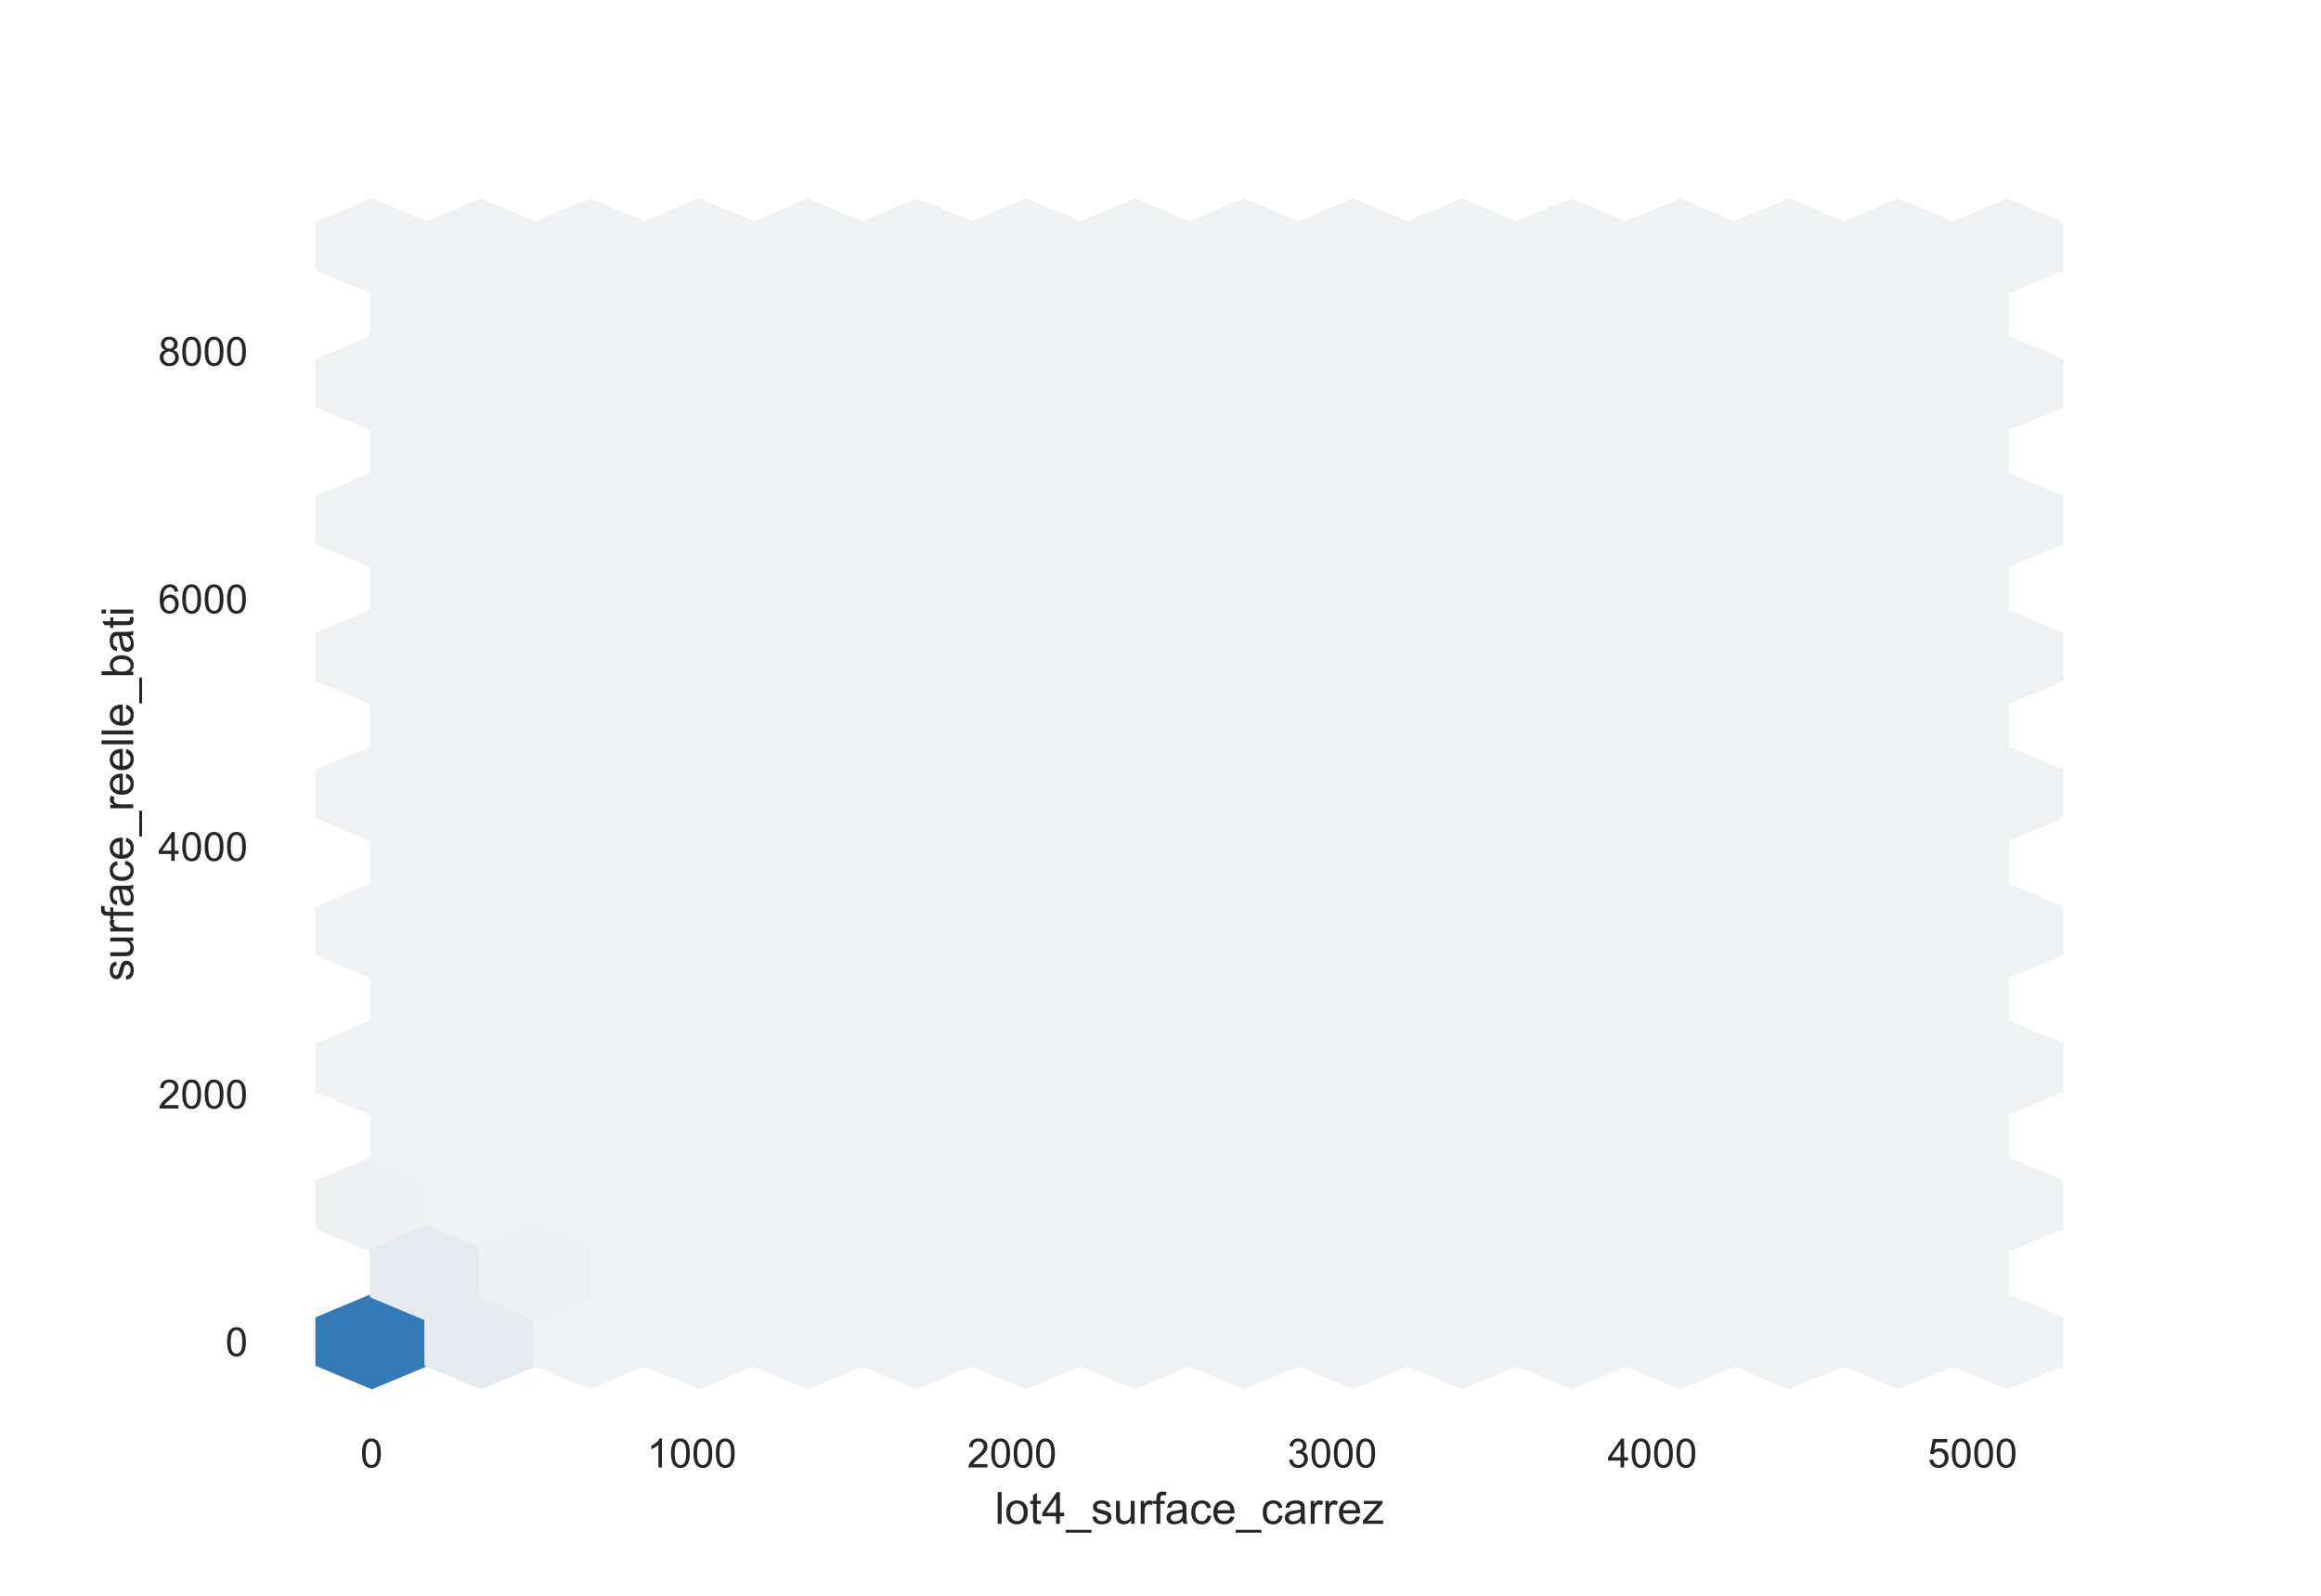 <?xml version="1.0" encoding="utf-8" standalone="no"?>
<!DOCTYPE svg PUBLIC "-//W3C//DTD SVG 1.1//EN"
  "http://www.w3.org/Graphics/SVG/1.1/DTD/svg11.dtd">
<!-- Created with matplotlib (https://matplotlib.org/) -->
<svg height="396pt" version="1.1" viewBox="0 0 576 396" width="576pt" xmlns="http://www.w3.org/2000/svg" xmlns:xlink="http://www.w3.org/1999/xlink">
 <defs>
  <style type="text/css">*{stroke-linecap:butt;stroke-linejoin:round;}</style>
 </defs>
 <g id="figure_1">
  <g id="patch_1">
   <path d="M 0 396 
L 576 396 
L 576 0 
L 0 0 
z
" style="fill:#ffffff;"/>
  </g>
  <g id="axes_1">
   <g id="patch_2">
    <path d="M 72 346.5 
L 518.4 346.5 
L 518.4 47.52 
L 72 47.52 
z
" style="fill:#ffffff;"/>
   </g>
   <g id="matplotlib.axis_1">
    <g id="xtick_1">
     <g id="text_1">
      <!-- 0 -->
      <g style="fill:#262626;" transform="translate(89.431 364.158)scale(0.1 -0.1)">
       <defs>
        <path d="M 4.156 35.297 
Q 4.156 48 6.766 55.734 
Q 9.375 63.484 14.516 67.672 
Q 19.672 71.875 27.484 71.875 
Q 33.25 71.875 37.594 69.547 
Q 41.938 67.234 44.766 62.859 
Q 47.609 58.5 49.219 52.219 
Q 50.828 45.953 50.828 35.297 
Q 50.828 22.703 48.234 14.969 
Q 45.656 7.234 40.5 3 
Q 35.359 -1.219 27.484 -1.219 
Q 17.141 -1.219 11.234 6.203 
Q 4.156 15.141 4.156 35.297 
z
M 13.188 35.297 
Q 13.188 17.672 17.312 11.828 
Q 21.438 6 27.484 6 
Q 33.547 6 37.672 11.859 
Q 41.797 17.719 41.797 35.297 
Q 41.797 52.984 37.672 58.781 
Q 33.547 64.594 27.391 64.594 
Q 21.344 64.594 17.719 59.469 
Q 13.188 52.938 13.188 35.297 
z
" id="ArialMT-48"/>
       </defs>
       <use xlink:href="#ArialMT-48"/>
      </g>
     </g>
    </g>
    <g id="xtick_2">
     <g id="text_2">
      <!-- 1000 -->
      <g style="fill:#262626;" transform="translate(160.554 364.158)scale(0.1 -0.1)">
       <defs>
        <path d="M 37.25 0 
L 28.469 0 
L 28.469 56 
Q 25.297 52.984 20.141 49.953 
Q 14.984 46.922 10.891 45.406 
L 10.891 53.906 
Q 18.266 57.375 23.781 62.297 
Q 29.297 67.234 31.594 71.875 
L 37.25 71.875 
z
" id="ArialMT-49"/>
       </defs>
       <use xlink:href="#ArialMT-49"/>
       <use x="55.615" xlink:href="#ArialMT-48"/>
       <use x="111.23" xlink:href="#ArialMT-48"/>
       <use x="166.846" xlink:href="#ArialMT-48"/>
      </g>
     </g>
    </g>
    <g id="xtick_3">
     <g id="text_3">
      <!-- 2000 -->
      <g style="fill:#262626;" transform="translate(240.019 364.158)scale(0.1 -0.1)">
       <defs>
        <path d="M 50.344 8.453 
L 50.344 0 
L 3.031 0 
Q 2.938 3.172 4.047 6.109 
Q 5.859 10.938 9.828 15.625 
Q 13.812 20.312 21.344 26.469 
Q 33.016 36.031 37.109 41.625 
Q 41.219 47.219 41.219 52.203 
Q 41.219 57.422 37.469 61 
Q 33.734 64.594 27.734 64.594 
Q 21.391 64.594 17.578 60.781 
Q 13.766 56.984 13.719 50.25 
L 4.688 51.172 
Q 5.609 61.281 11.656 66.578 
Q 17.719 71.875 27.938 71.875 
Q 38.234 71.875 44.234 66.156 
Q 50.25 60.453 50.25 52 
Q 50.25 47.703 48.484 43.547 
Q 46.734 39.406 42.656 34.812 
Q 38.578 30.219 29.109 22.219 
Q 21.188 15.578 18.938 13.203 
Q 16.703 10.844 15.234 8.453 
z
" id="ArialMT-50"/>
       </defs>
       <use xlink:href="#ArialMT-50"/>
       <use x="55.615" xlink:href="#ArialMT-48"/>
       <use x="111.23" xlink:href="#ArialMT-48"/>
       <use x="166.846" xlink:href="#ArialMT-48"/>
      </g>
     </g>
    </g>
    <g id="xtick_4">
     <g id="text_4">
      <!-- 3000 -->
      <g style="fill:#262626;" transform="translate(319.484 364.158)scale(0.1 -0.1)">
       <defs>
        <path d="M 4.203 18.891 
L 12.984 20.062 
Q 14.5 12.594 18.141 9.297 
Q 21.781 6 27 6 
Q 33.203 6 37.469 10.297 
Q 41.75 14.594 41.75 20.953 
Q 41.75 27 37.797 30.922 
Q 33.844 34.859 27.734 34.859 
Q 25.25 34.859 21.531 33.891 
L 22.516 41.609 
Q 23.391 41.5 23.922 41.5 
Q 29.547 41.5 34.031 44.422 
Q 38.531 47.359 38.531 53.469 
Q 38.531 58.297 35.25 61.469 
Q 31.984 64.656 26.812 64.656 
Q 21.688 64.656 18.266 61.422 
Q 14.844 58.203 13.875 51.766 
L 5.078 53.328 
Q 6.688 62.156 12.391 67.016 
Q 18.109 71.875 26.609 71.875 
Q 32.469 71.875 37.391 69.359 
Q 42.328 66.844 44.938 62.5 
Q 47.562 58.156 47.562 53.266 
Q 47.562 48.641 45.062 44.828 
Q 42.578 41.016 37.703 38.766 
Q 44.047 37.312 47.562 32.688 
Q 51.078 28.078 51.078 21.141 
Q 51.078 11.766 44.234 5.25 
Q 37.406 -1.266 26.953 -1.266 
Q 17.531 -1.266 11.297 4.344 
Q 5.078 9.969 4.203 18.891 
z
" id="ArialMT-51"/>
       </defs>
       <use xlink:href="#ArialMT-51"/>
       <use x="55.615" xlink:href="#ArialMT-48"/>
       <use x="111.23" xlink:href="#ArialMT-48"/>
       <use x="166.846" xlink:href="#ArialMT-48"/>
      </g>
     </g>
    </g>
    <g id="xtick_5">
     <g id="text_5">
      <!-- 4000 -->
      <g style="fill:#262626;" transform="translate(398.948 364.158)scale(0.1 -0.1)">
       <defs>
        <path d="M 32.328 0 
L 32.328 17.141 
L 1.266 17.141 
L 1.266 25.203 
L 33.938 71.578 
L 41.109 71.578 
L 41.109 25.203 
L 50.781 25.203 
L 50.781 17.141 
L 41.109 17.141 
L 41.109 0 
z
M 32.328 25.203 
L 32.328 57.469 
L 9.906 25.203 
z
" id="ArialMT-52"/>
       </defs>
       <use xlink:href="#ArialMT-52"/>
       <use x="55.615" xlink:href="#ArialMT-48"/>
       <use x="111.23" xlink:href="#ArialMT-48"/>
       <use x="166.846" xlink:href="#ArialMT-48"/>
      </g>
     </g>
    </g>
    <g id="xtick_6">
     <g id="text_6">
      <!-- 5000 -->
      <g style="fill:#262626;" transform="translate(478.413 364.158)scale(0.1 -0.1)">
       <defs>
        <path d="M 4.156 18.75 
L 13.375 19.531 
Q 14.406 12.797 18.141 9.391 
Q 21.875 6 27.156 6 
Q 33.5 6 37.891 10.781 
Q 42.281 15.578 42.281 23.484 
Q 42.281 31 38.062 35.344 
Q 33.844 39.703 27 39.703 
Q 22.75 39.703 19.328 37.766 
Q 15.922 35.844 13.969 32.766 
L 5.719 33.844 
L 12.641 70.609 
L 48.25 70.609 
L 48.25 62.203 
L 19.672 62.203 
L 15.828 42.969 
Q 22.266 47.469 29.344 47.469 
Q 38.719 47.469 45.156 40.969 
Q 51.609 34.469 51.609 24.266 
Q 51.609 14.547 45.953 7.469 
Q 39.062 -1.219 27.156 -1.219 
Q 17.391 -1.219 11.203 4.25 
Q 5.031 9.719 4.156 18.75 
z
" id="ArialMT-53"/>
       </defs>
       <use xlink:href="#ArialMT-53"/>
       <use x="55.615" xlink:href="#ArialMT-48"/>
       <use x="111.23" xlink:href="#ArialMT-48"/>
       <use x="166.846" xlink:href="#ArialMT-48"/>
      </g>
     </g>
    </g>
    <g id="text_7">
     <!-- lot4_surface_carrez -->
     <g style="fill:#262626;" transform="translate(246.901 378.153)scale(0.11 -0.11)">
      <defs>
       <path d="M 6.391 0 
L 6.391 71.578 
L 15.188 71.578 
L 15.188 0 
z
" id="ArialMT-108"/>
       <path d="M 3.328 25.922 
Q 3.328 40.328 11.328 47.266 
Q 18.016 53.031 27.641 53.031 
Q 38.328 53.031 45.109 46.016 
Q 51.906 39.016 51.906 26.656 
Q 51.906 16.656 48.906 10.906 
Q 45.906 5.172 40.156 2 
Q 34.422 -1.172 27.641 -1.172 
Q 16.75 -1.172 10.031 5.812 
Q 3.328 12.797 3.328 25.922 
z
M 12.359 25.922 
Q 12.359 15.969 16.703 11.016 
Q 21.047 6.062 27.641 6.062 
Q 34.188 6.062 38.531 11.031 
Q 42.875 16.016 42.875 26.219 
Q 42.875 35.844 38.5 40.797 
Q 34.125 45.75 27.641 45.75 
Q 21.047 45.75 16.703 40.812 
Q 12.359 35.891 12.359 25.922 
z
" id="ArialMT-111"/>
       <path d="M 25.781 7.859 
L 27.047 0.094 
Q 23.344 -0.688 20.406 -0.688 
Q 15.625 -0.688 12.984 0.828 
Q 10.359 2.344 9.281 4.812 
Q 8.203 7.281 8.203 15.188 
L 8.203 45.016 
L 1.766 45.016 
L 1.766 51.859 
L 8.203 51.859 
L 8.203 64.703 
L 16.938 69.969 
L 16.938 51.859 
L 25.781 51.859 
L 25.781 45.016 
L 16.938 45.016 
L 16.938 14.703 
Q 16.938 10.938 17.406 9.859 
Q 17.875 8.797 18.922 8.156 
Q 19.969 7.516 21.922 7.516 
Q 23.391 7.516 25.781 7.859 
z
" id="ArialMT-116"/>
       <path d="M -1.516 -19.875 
L -1.516 -13.531 
L 56.734 -13.531 
L 56.734 -19.875 
z
" id="ArialMT-95"/>
       <path d="M 3.078 15.484 
L 11.766 16.844 
Q 12.5 11.625 15.844 8.844 
Q 19.188 6.062 25.203 6.062 
Q 31.25 6.062 34.172 8.516 
Q 37.109 10.984 37.109 14.312 
Q 37.109 17.281 34.516 19 
Q 32.719 20.172 25.531 21.969 
Q 15.875 24.422 12.141 26.203 
Q 8.406 27.984 6.469 31.125 
Q 4.547 34.281 4.547 38.094 
Q 4.547 41.547 6.125 44.5 
Q 7.719 47.469 10.453 49.422 
Q 12.5 50.922 16.031 51.969 
Q 19.578 53.031 23.641 53.031 
Q 29.734 53.031 34.344 51.266 
Q 38.969 49.516 41.156 46.5 
Q 43.359 43.5 44.188 38.484 
L 35.594 37.312 
Q 35.016 41.312 32.203 43.547 
Q 29.391 45.797 24.266 45.797 
Q 18.219 45.797 15.625 43.797 
Q 13.031 41.797 13.031 39.109 
Q 13.031 37.406 14.109 36.031 
Q 15.188 34.625 17.484 33.688 
Q 18.797 33.203 25.25 31.453 
Q 34.578 28.953 38.25 27.359 
Q 41.938 25.781 44.031 22.75 
Q 46.141 19.734 46.141 15.234 
Q 46.141 10.844 43.578 6.953 
Q 41.016 3.078 36.172 0.953 
Q 31.344 -1.172 25.25 -1.172 
Q 15.141 -1.172 9.844 3.031 
Q 4.547 7.234 3.078 15.484 
z
" id="ArialMT-115"/>
       <path d="M 40.578 0 
L 40.578 7.625 
Q 34.516 -1.172 24.125 -1.172 
Q 19.531 -1.172 15.547 0.578 
Q 11.578 2.344 9.641 5 
Q 7.719 7.672 6.938 11.531 
Q 6.391 14.109 6.391 19.734 
L 6.391 51.859 
L 15.188 51.859 
L 15.188 23.094 
Q 15.188 16.219 15.719 13.812 
Q 16.547 10.359 19.234 8.375 
Q 21.922 6.391 25.875 6.391 
Q 29.828 6.391 33.297 8.422 
Q 36.766 10.453 38.203 13.938 
Q 39.656 17.438 39.656 24.078 
L 39.656 51.859 
L 48.438 51.859 
L 48.438 0 
z
" id="ArialMT-117"/>
       <path d="M 6.5 0 
L 6.5 51.859 
L 14.406 51.859 
L 14.406 44 
Q 17.438 49.516 20 51.266 
Q 22.562 53.031 25.641 53.031 
Q 30.078 53.031 34.672 50.203 
L 31.641 42.047 
Q 28.422 43.953 25.203 43.953 
Q 22.312 43.953 20.016 42.219 
Q 17.719 40.484 16.75 37.406 
Q 15.281 32.719 15.281 27.156 
L 15.281 0 
z
" id="ArialMT-114"/>
       <path d="M 8.688 0 
L 8.688 45.016 
L 0.922 45.016 
L 0.922 51.859 
L 8.688 51.859 
L 8.688 57.375 
Q 8.688 62.594 9.625 65.141 
Q 10.891 68.562 14.078 70.672 
Q 17.281 72.797 23.047 72.797 
Q 26.766 72.797 31.25 71.922 
L 29.938 64.266 
Q 27.203 64.75 24.75 64.75 
Q 20.75 64.75 19.094 63.031 
Q 17.438 61.328 17.438 56.641 
L 17.438 51.859 
L 27.547 51.859 
L 27.547 45.016 
L 17.438 45.016 
L 17.438 0 
z
" id="ArialMT-102"/>
       <path d="M 40.438 6.391 
Q 35.547 2.25 31.031 0.531 
Q 26.516 -1.172 21.344 -1.172 
Q 12.797 -1.172 8.203 3 
Q 3.609 7.172 3.609 13.672 
Q 3.609 17.484 5.344 20.625 
Q 7.078 23.781 9.891 25.688 
Q 12.703 27.594 16.219 28.562 
Q 18.797 29.25 24.031 29.891 
Q 34.672 31.156 39.703 32.906 
Q 39.75 34.719 39.75 35.203 
Q 39.75 40.578 37.25 42.781 
Q 33.891 45.75 27.25 45.75 
Q 21.047 45.75 18.094 43.578 
Q 15.141 41.406 13.719 35.891 
L 5.125 37.062 
Q 6.297 42.578 8.984 45.969 
Q 11.672 49.359 16.75 51.188 
Q 21.828 53.031 28.516 53.031 
Q 35.156 53.031 39.297 51.469 
Q 43.453 49.906 45.406 47.531 
Q 47.359 45.172 48.141 41.547 
Q 48.578 39.312 48.578 33.453 
L 48.578 21.734 
Q 48.578 9.469 49.141 6.219 
Q 49.703 2.984 51.375 0 
L 42.188 0 
Q 40.828 2.734 40.438 6.391 
z
M 39.703 26.031 
Q 34.906 24.078 25.344 22.703 
Q 19.922 21.922 17.672 20.938 
Q 15.438 19.969 14.203 18.094 
Q 12.984 16.219 12.984 13.922 
Q 12.984 10.406 15.641 8.062 
Q 18.312 5.719 23.438 5.719 
Q 28.516 5.719 32.469 7.938 
Q 36.422 10.156 38.281 14.016 
Q 39.703 17 39.703 22.797 
z
" id="ArialMT-97"/>
       <path d="M 40.438 19 
L 49.078 17.875 
Q 47.656 8.938 41.812 3.875 
Q 35.984 -1.172 27.484 -1.172 
Q 16.844 -1.172 10.375 5.781 
Q 3.906 12.75 3.906 25.734 
Q 3.906 34.125 6.688 40.422 
Q 9.469 46.734 15.156 49.875 
Q 20.844 53.031 27.547 53.031 
Q 35.984 53.031 41.359 48.75 
Q 46.734 44.484 48.25 36.625 
L 39.703 35.297 
Q 38.484 40.531 35.375 43.156 
Q 32.281 45.797 27.875 45.797 
Q 21.234 45.797 17.078 41.031 
Q 12.938 36.281 12.938 25.984 
Q 12.938 15.531 16.938 10.797 
Q 20.953 6.062 27.391 6.062 
Q 32.562 6.062 36.031 9.234 
Q 39.5 12.406 40.438 19 
z
" id="ArialMT-99"/>
       <path d="M 42.094 16.703 
L 51.172 15.578 
Q 49.031 7.625 43.219 3.219 
Q 37.406 -1.172 28.375 -1.172 
Q 17 -1.172 10.328 5.828 
Q 3.656 12.844 3.656 25.484 
Q 3.656 38.578 10.391 45.797 
Q 17.141 53.031 27.875 53.031 
Q 38.281 53.031 44.875 45.953 
Q 51.469 38.875 51.469 26.031 
Q 51.469 25.25 51.422 23.688 
L 12.75 23.688 
Q 13.234 15.141 17.578 10.594 
Q 21.922 6.062 28.422 6.062 
Q 33.25 6.062 36.672 8.594 
Q 40.094 11.141 42.094 16.703 
z
M 13.234 30.906 
L 42.188 30.906 
Q 41.609 37.453 38.875 40.719 
Q 34.672 45.797 27.984 45.797 
Q 21.922 45.797 17.797 41.75 
Q 13.672 37.703 13.234 30.906 
z
" id="ArialMT-101"/>
       <path d="M 1.953 0 
L 1.953 7.125 
L 34.969 45.016 
Q 29.344 44.734 25.047 44.734 
L 3.906 44.734 
L 3.906 51.859 
L 46.297 51.859 
L 46.297 46.047 
L 18.219 13.141 
L 12.797 7.125 
Q 18.703 7.562 23.875 7.562 
L 47.859 7.562 
L 47.859 0 
z
" id="ArialMT-122"/>
      </defs>
      <use xlink:href="#ArialMT-108"/>
      <use x="22.217" xlink:href="#ArialMT-111"/>
      <use x="77.832" xlink:href="#ArialMT-116"/>
      <use x="105.615" xlink:href="#ArialMT-52"/>
      <use x="161.23" xlink:href="#ArialMT-95"/>
      <use x="216.846" xlink:href="#ArialMT-115"/>
      <use x="266.846" xlink:href="#ArialMT-117"/>
      <use x="322.461" xlink:href="#ArialMT-114"/>
      <use x="355.762" xlink:href="#ArialMT-102"/>
      <use x="383.545" xlink:href="#ArialMT-97"/>
      <use x="439.16" xlink:href="#ArialMT-99"/>
      <use x="489.16" xlink:href="#ArialMT-101"/>
      <use x="544.775" xlink:href="#ArialMT-95"/>
      <use x="600.391" xlink:href="#ArialMT-99"/>
      <use x="650.391" xlink:href="#ArialMT-97"/>
      <use x="706.006" xlink:href="#ArialMT-114"/>
      <use x="739.307" xlink:href="#ArialMT-114"/>
      <use x="772.607" xlink:href="#ArialMT-101"/>
      <use x="828.223" xlink:href="#ArialMT-122"/>
     </g>
    </g>
   </g>
   <g id="matplotlib.axis_2">
    <g id="ytick_1">
     <g id="text_8">
      <!-- 0 -->
      <g style="fill:#262626;" transform="translate(55.939 336.52)scale(0.1 -0.1)">
       <use xlink:href="#ArialMT-48"/>
      </g>
     </g>
    </g>
    <g id="ytick_2">
     <g id="text_9">
      <!-- 2000 -->
      <g style="fill:#262626;" transform="translate(39.256 275.075)scale(0.1 -0.1)">
       <use xlink:href="#ArialMT-50"/>
       <use x="55.615" xlink:href="#ArialMT-48"/>
       <use x="111.23" xlink:href="#ArialMT-48"/>
       <use x="166.846" xlink:href="#ArialMT-48"/>
      </g>
     </g>
    </g>
    <g id="ytick_3">
     <g id="text_10">
      <!-- 4000 -->
      <g style="fill:#262626;" transform="translate(39.256 213.631)scale(0.1 -0.1)">
       <use xlink:href="#ArialMT-52"/>
       <use x="55.615" xlink:href="#ArialMT-48"/>
       <use x="111.23" xlink:href="#ArialMT-48"/>
       <use x="166.846" xlink:href="#ArialMT-48"/>
      </g>
     </g>
    </g>
    <g id="ytick_4">
     <g id="text_11">
      <!-- 6000 -->
      <g style="fill:#262626;" transform="translate(39.256 152.186)scale(0.1 -0.1)">
       <defs>
        <path d="M 49.75 54.047 
L 41.016 53.375 
Q 39.844 58.547 37.703 60.891 
Q 34.125 64.656 28.906 64.656 
Q 24.703 64.656 21.531 62.312 
Q 17.391 59.281 14.984 53.469 
Q 12.594 47.656 12.5 36.922 
Q 15.672 41.75 20.266 44.094 
Q 24.859 46.438 29.891 46.438 
Q 38.672 46.438 44.844 39.969 
Q 51.031 33.5 51.031 23.25 
Q 51.031 16.5 48.125 10.719 
Q 45.219 4.938 40.141 1.859 
Q 35.062 -1.219 28.609 -1.219 
Q 17.625 -1.219 10.688 6.859 
Q 3.766 14.938 3.766 33.5 
Q 3.766 54.25 11.422 63.672 
Q 18.109 71.875 29.438 71.875 
Q 37.891 71.875 43.281 67.141 
Q 48.688 62.406 49.75 54.047 
z
M 13.875 23.188 
Q 13.875 18.656 15.797 14.5 
Q 17.719 10.359 21.188 8.172 
Q 24.656 6 28.469 6 
Q 34.031 6 38.031 10.484 
Q 42.047 14.984 42.047 22.703 
Q 42.047 30.125 38.078 34.391 
Q 34.125 38.672 28.125 38.672 
Q 22.172 38.672 18.016 34.391 
Q 13.875 30.125 13.875 23.188 
z
" id="ArialMT-54"/>
       </defs>
       <use xlink:href="#ArialMT-54"/>
       <use x="55.615" xlink:href="#ArialMT-48"/>
       <use x="111.23" xlink:href="#ArialMT-48"/>
       <use x="166.846" xlink:href="#ArialMT-48"/>
      </g>
     </g>
    </g>
    <g id="ytick_5">
     <g id="text_12">
      <!-- 8000 -->
      <g style="fill:#262626;" transform="translate(39.256 90.741)scale(0.1 -0.1)">
       <defs>
        <path d="M 17.672 38.812 
Q 12.203 40.828 9.562 44.531 
Q 6.938 48.25 6.938 53.422 
Q 6.938 61.234 12.547 66.547 
Q 18.172 71.875 27.484 71.875 
Q 36.859 71.875 42.578 66.422 
Q 48.297 60.984 48.297 53.172 
Q 48.297 48.188 45.672 44.5 
Q 43.062 40.828 37.75 38.812 
Q 44.344 36.672 47.781 31.875 
Q 51.219 27.094 51.219 20.453 
Q 51.219 11.281 44.719 5.031 
Q 38.234 -1.219 27.641 -1.219 
Q 17.047 -1.219 10.547 5.047 
Q 4.047 11.328 4.047 20.703 
Q 4.047 27.688 7.594 32.391 
Q 11.141 37.109 17.672 38.812 
z
M 15.922 53.719 
Q 15.922 48.641 19.188 45.406 
Q 22.469 42.188 27.688 42.188 
Q 32.766 42.188 36.016 45.375 
Q 39.266 48.578 39.266 53.219 
Q 39.266 58.062 35.906 61.359 
Q 32.562 64.656 27.594 64.656 
Q 22.562 64.656 19.234 61.422 
Q 15.922 58.203 15.922 53.719 
z
M 13.094 20.656 
Q 13.094 16.891 14.875 13.375 
Q 16.656 9.859 20.172 7.922 
Q 23.688 6 27.734 6 
Q 34.031 6 38.125 10.047 
Q 42.234 14.109 42.234 20.359 
Q 42.234 26.703 38.016 30.859 
Q 33.797 35.016 27.438 35.016 
Q 21.234 35.016 17.156 30.906 
Q 13.094 26.812 13.094 20.656 
z
" id="ArialMT-56"/>
       </defs>
       <use xlink:href="#ArialMT-56"/>
       <use x="55.615" xlink:href="#ArialMT-48"/>
       <use x="111.23" xlink:href="#ArialMT-48"/>
       <use x="166.846" xlink:href="#ArialMT-48"/>
      </g>
     </g>
    </g>
    <g id="text_13">
     <!-- surface_reelle_bati -->
     <g style="fill:#262626;" transform="translate(33.07 243.48)rotate(-90)scale(0.11 -0.11)">
      <defs>
       <path d="M 14.703 0 
L 6.547 0 
L 6.547 71.578 
L 15.328 71.578 
L 15.328 46.047 
Q 20.906 53.031 29.547 53.031 
Q 34.328 53.031 38.594 51.094 
Q 42.875 49.172 45.625 45.672 
Q 48.391 42.188 49.953 37.25 
Q 51.516 32.328 51.516 26.703 
Q 51.516 13.375 44.922 6.094 
Q 38.328 -1.172 29.109 -1.172 
Q 19.922 -1.172 14.703 6.5 
z
M 14.594 26.312 
Q 14.594 17 17.141 12.844 
Q 21.297 6.062 28.375 6.062 
Q 34.125 6.062 38.328 11.062 
Q 42.531 16.062 42.531 25.984 
Q 42.531 36.141 38.5 40.969 
Q 34.469 45.797 28.766 45.797 
Q 23 45.797 18.797 40.797 
Q 14.594 35.797 14.594 26.312 
z
" id="ArialMT-98"/>
       <path d="M 6.641 61.469 
L 6.641 71.578 
L 15.438 71.578 
L 15.438 61.469 
z
M 6.641 0 
L 6.641 51.859 
L 15.438 51.859 
L 15.438 0 
z
" id="ArialMT-105"/>
      </defs>
      <use xlink:href="#ArialMT-115"/>
      <use x="50" xlink:href="#ArialMT-117"/>
      <use x="105.615" xlink:href="#ArialMT-114"/>
      <use x="138.916" xlink:href="#ArialMT-102"/>
      <use x="166.699" xlink:href="#ArialMT-97"/>
      <use x="222.314" xlink:href="#ArialMT-99"/>
      <use x="272.314" xlink:href="#ArialMT-101"/>
      <use x="327.93" xlink:href="#ArialMT-95"/>
      <use x="383.545" xlink:href="#ArialMT-114"/>
      <use x="416.846" xlink:href="#ArialMT-101"/>
      <use x="472.461" xlink:href="#ArialMT-101"/>
      <use x="528.076" xlink:href="#ArialMT-108"/>
      <use x="550.293" xlink:href="#ArialMT-108"/>
      <use x="572.51" xlink:href="#ArialMT-101"/>
      <use x="628.125" xlink:href="#ArialMT-95"/>
      <use x="683.74" xlink:href="#ArialMT-98"/>
      <use x="739.355" xlink:href="#ArialMT-97"/>
      <use x="794.971" xlink:href="#ArialMT-116"/>
      <use x="822.754" xlink:href="#ArialMT-105"/>
     </g>
    </g>
   </g>
   <g id="PolyCollection_1">
    <defs>
     <path d="M 105.739 -57.397 
L 105.739 -68.722 
L 92.211 -74.384 
L 78.684 -68.722 
L 78.684 -57.397 
L 92.211 -51.734 
z
" id="C0_0_02891e2ac1"/>
    </defs>
    <g clip-path="url(#p63f7d42009)">
     <use style="fill:#337ab7;stroke:#337ab7;" x="0.079" xlink:href="#C0_0_02891e2ac1" y="395.969"/>
    </g>
    <g clip-path="url(#p63f7d42009)">
     <use style="fill:#eef0f2;stroke:#eef0f2;" x="0.079" xlink:href="#C0_0_02891e2ac1" y="361.994"/>
    </g>
    <g clip-path="url(#p63f7d42009)">
     <use style="fill:#f0f1f2;stroke:#f0f1f2;" x="0.079" xlink:href="#C0_0_02891e2ac1" y="328.019"/>
    </g>
    <g clip-path="url(#p63f7d42009)">
     <use style="fill:#f0f1f2;stroke:#f0f1f2;" x="0.079" xlink:href="#C0_0_02891e2ac1" y="294.044"/>
    </g>
    <g clip-path="url(#p63f7d42009)">
     <use style="fill:#f0f1f2;stroke:#f0f1f2;" x="0.079" xlink:href="#C0_0_02891e2ac1" y="260.069"/>
    </g>
    <g clip-path="url(#p63f7d42009)">
     <use style="fill:#f0f1f2;stroke:#f0f1f2;" x="0.079" xlink:href="#C0_0_02891e2ac1" y="226.094"/>
    </g>
    <g clip-path="url(#p63f7d42009)">
     <use style="fill:#f0f1f2;stroke:#f0f1f2;" x="0.079" xlink:href="#C0_0_02891e2ac1" y="192.119"/>
    </g>
    <g clip-path="url(#p63f7d42009)">
     <use style="fill:#f0f1f2;stroke:#f0f1f2;" x="0.079" xlink:href="#C0_0_02891e2ac1" y="158.144"/>
    </g>
    <g clip-path="url(#p63f7d42009)">
     <use style="fill:#f0f1f2;stroke:#f0f1f2;" x="0.079" xlink:href="#C0_0_02891e2ac1" y="124.169"/>
    </g>
    <g clip-path="url(#p63f7d42009)">
     <use style="fill:#e6ebef;stroke:#e6ebef;" x="27.134" xlink:href="#C0_0_02891e2ac1" y="395.969"/>
    </g>
    <g clip-path="url(#p63f7d42009)">
     <use style="fill:#f0f1f2;stroke:#f0f1f2;" x="27.134" xlink:href="#C0_0_02891e2ac1" y="361.994"/>
    </g>
    <g clip-path="url(#p63f7d42009)">
     <use style="fill:#f0f1f2;stroke:#f0f1f2;" x="27.134" xlink:href="#C0_0_02891e2ac1" y="328.019"/>
    </g>
    <g clip-path="url(#p63f7d42009)">
     <use style="fill:#f0f1f2;stroke:#f0f1f2;" x="27.134" xlink:href="#C0_0_02891e2ac1" y="294.044"/>
    </g>
    <g clip-path="url(#p63f7d42009)">
     <use style="fill:#f0f1f2;stroke:#f0f1f2;" x="27.134" xlink:href="#C0_0_02891e2ac1" y="260.069"/>
    </g>
    <g clip-path="url(#p63f7d42009)">
     <use style="fill:#f0f1f2;stroke:#f0f1f2;" x="27.134" xlink:href="#C0_0_02891e2ac1" y="226.094"/>
    </g>
    <g clip-path="url(#p63f7d42009)">
     <use style="fill:#f0f1f2;stroke:#f0f1f2;" x="27.134" xlink:href="#C0_0_02891e2ac1" y="192.119"/>
    </g>
    <g clip-path="url(#p63f7d42009)">
     <use style="fill:#f0f1f2;stroke:#f0f1f2;" x="27.134" xlink:href="#C0_0_02891e2ac1" y="158.144"/>
    </g>
    <g clip-path="url(#p63f7d42009)">
     <use style="fill:#f0f1f2;stroke:#f0f1f2;" x="27.134" xlink:href="#C0_0_02891e2ac1" y="124.169"/>
    </g>
    <g clip-path="url(#p63f7d42009)">
     <use style="fill:#f0f1f2;stroke:#f0f1f2;" x="54.189" xlink:href="#C0_0_02891e2ac1" y="395.969"/>
    </g>
    <g clip-path="url(#p63f7d42009)">
     <use style="fill:#f0f1f2;stroke:#f0f1f2;" x="54.189" xlink:href="#C0_0_02891e2ac1" y="361.994"/>
    </g>
    <g clip-path="url(#p63f7d42009)">
     <use style="fill:#f0f1f2;stroke:#f0f1f2;" x="54.189" xlink:href="#C0_0_02891e2ac1" y="328.019"/>
    </g>
    <g clip-path="url(#p63f7d42009)">
     <use style="fill:#f0f1f2;stroke:#f0f1f2;" x="54.189" xlink:href="#C0_0_02891e2ac1" y="294.044"/>
    </g>
    <g clip-path="url(#p63f7d42009)">
     <use style="fill:#f0f1f2;stroke:#f0f1f2;" x="54.189" xlink:href="#C0_0_02891e2ac1" y="260.069"/>
    </g>
    <g clip-path="url(#p63f7d42009)">
     <use style="fill:#f0f1f2;stroke:#f0f1f2;" x="54.189" xlink:href="#C0_0_02891e2ac1" y="226.094"/>
    </g>
    <g clip-path="url(#p63f7d42009)">
     <use style="fill:#f0f1f2;stroke:#f0f1f2;" x="54.189" xlink:href="#C0_0_02891e2ac1" y="192.119"/>
    </g>
    <g clip-path="url(#p63f7d42009)">
     <use style="fill:#f0f1f2;stroke:#f0f1f2;" x="54.189" xlink:href="#C0_0_02891e2ac1" y="158.144"/>
    </g>
    <g clip-path="url(#p63f7d42009)">
     <use style="fill:#f0f1f2;stroke:#f0f1f2;" x="54.189" xlink:href="#C0_0_02891e2ac1" y="124.169"/>
    </g>
    <g clip-path="url(#p63f7d42009)">
     <use style="fill:#f0f1f2;stroke:#f0f1f2;" x="81.243" xlink:href="#C0_0_02891e2ac1" y="395.969"/>
    </g>
    <g clip-path="url(#p63f7d42009)">
     <use style="fill:#f0f1f2;stroke:#f0f1f2;" x="81.243" xlink:href="#C0_0_02891e2ac1" y="361.994"/>
    </g>
    <g clip-path="url(#p63f7d42009)">
     <use style="fill:#f0f1f2;stroke:#f0f1f2;" x="81.243" xlink:href="#C0_0_02891e2ac1" y="328.019"/>
    </g>
    <g clip-path="url(#p63f7d42009)">
     <use style="fill:#f0f1f2;stroke:#f0f1f2;" x="81.243" xlink:href="#C0_0_02891e2ac1" y="294.044"/>
    </g>
    <g clip-path="url(#p63f7d42009)">
     <use style="fill:#f0f1f2;stroke:#f0f1f2;" x="81.243" xlink:href="#C0_0_02891e2ac1" y="260.069"/>
    </g>
    <g clip-path="url(#p63f7d42009)">
     <use style="fill:#f0f1f2;stroke:#f0f1f2;" x="81.243" xlink:href="#C0_0_02891e2ac1" y="226.094"/>
    </g>
    <g clip-path="url(#p63f7d42009)">
     <use style="fill:#f0f1f2;stroke:#f0f1f2;" x="81.243" xlink:href="#C0_0_02891e2ac1" y="192.119"/>
    </g>
    <g clip-path="url(#p63f7d42009)">
     <use style="fill:#f0f1f2;stroke:#f0f1f2;" x="81.243" xlink:href="#C0_0_02891e2ac1" y="158.144"/>
    </g>
    <g clip-path="url(#p63f7d42009)">
     <use style="fill:#f0f1f2;stroke:#f0f1f2;" x="81.243" xlink:href="#C0_0_02891e2ac1" y="124.169"/>
    </g>
    <g clip-path="url(#p63f7d42009)">
     <use style="fill:#f0f1f2;stroke:#f0f1f2;" x="108.298" xlink:href="#C0_0_02891e2ac1" y="395.969"/>
    </g>
    <g clip-path="url(#p63f7d42009)">
     <use style="fill:#f0f1f2;stroke:#f0f1f2;" x="108.298" xlink:href="#C0_0_02891e2ac1" y="361.994"/>
    </g>
    <g clip-path="url(#p63f7d42009)">
     <use style="fill:#f0f1f2;stroke:#f0f1f2;" x="108.298" xlink:href="#C0_0_02891e2ac1" y="328.019"/>
    </g>
    <g clip-path="url(#p63f7d42009)">
     <use style="fill:#f0f1f2;stroke:#f0f1f2;" x="108.298" xlink:href="#C0_0_02891e2ac1" y="294.044"/>
    </g>
    <g clip-path="url(#p63f7d42009)">
     <use style="fill:#f0f1f2;stroke:#f0f1f2;" x="108.298" xlink:href="#C0_0_02891e2ac1" y="260.069"/>
    </g>
    <g clip-path="url(#p63f7d42009)">
     <use style="fill:#f0f1f2;stroke:#f0f1f2;" x="108.298" xlink:href="#C0_0_02891e2ac1" y="226.094"/>
    </g>
    <g clip-path="url(#p63f7d42009)">
     <use style="fill:#f0f1f2;stroke:#f0f1f2;" x="108.298" xlink:href="#C0_0_02891e2ac1" y="192.119"/>
    </g>
    <g clip-path="url(#p63f7d42009)">
     <use style="fill:#f0f1f2;stroke:#f0f1f2;" x="108.298" xlink:href="#C0_0_02891e2ac1" y="158.144"/>
    </g>
    <g clip-path="url(#p63f7d42009)">
     <use style="fill:#f0f1f2;stroke:#f0f1f2;" x="108.298" xlink:href="#C0_0_02891e2ac1" y="124.169"/>
    </g>
    <g clip-path="url(#p63f7d42009)">
     <use style="fill:#f0f1f2;stroke:#f0f1f2;" x="135.352" xlink:href="#C0_0_02891e2ac1" y="395.969"/>
    </g>
    <g clip-path="url(#p63f7d42009)">
     <use style="fill:#f0f1f2;stroke:#f0f1f2;" x="135.352" xlink:href="#C0_0_02891e2ac1" y="361.994"/>
    </g>
    <g clip-path="url(#p63f7d42009)">
     <use style="fill:#f0f1f2;stroke:#f0f1f2;" x="135.352" xlink:href="#C0_0_02891e2ac1" y="328.019"/>
    </g>
    <g clip-path="url(#p63f7d42009)">
     <use style="fill:#f0f1f2;stroke:#f0f1f2;" x="135.352" xlink:href="#C0_0_02891e2ac1" y="294.044"/>
    </g>
    <g clip-path="url(#p63f7d42009)">
     <use style="fill:#f0f1f2;stroke:#f0f1f2;" x="135.352" xlink:href="#C0_0_02891e2ac1" y="260.069"/>
    </g>
    <g clip-path="url(#p63f7d42009)">
     <use style="fill:#f0f1f2;stroke:#f0f1f2;" x="135.352" xlink:href="#C0_0_02891e2ac1" y="226.094"/>
    </g>
    <g clip-path="url(#p63f7d42009)">
     <use style="fill:#f0f1f2;stroke:#f0f1f2;" x="135.352" xlink:href="#C0_0_02891e2ac1" y="192.119"/>
    </g>
    <g clip-path="url(#p63f7d42009)">
     <use style="fill:#f0f1f2;stroke:#f0f1f2;" x="135.352" xlink:href="#C0_0_02891e2ac1" y="158.144"/>
    </g>
    <g clip-path="url(#p63f7d42009)">
     <use style="fill:#f0f1f2;stroke:#f0f1f2;" x="135.352" xlink:href="#C0_0_02891e2ac1" y="124.169"/>
    </g>
    <g clip-path="url(#p63f7d42009)">
     <use style="fill:#f0f1f2;stroke:#f0f1f2;" x="162.407" xlink:href="#C0_0_02891e2ac1" y="395.969"/>
    </g>
    <g clip-path="url(#p63f7d42009)">
     <use style="fill:#f0f1f2;stroke:#f0f1f2;" x="162.407" xlink:href="#C0_0_02891e2ac1" y="361.994"/>
    </g>
    <g clip-path="url(#p63f7d42009)">
     <use style="fill:#f0f1f2;stroke:#f0f1f2;" x="162.407" xlink:href="#C0_0_02891e2ac1" y="328.019"/>
    </g>
    <g clip-path="url(#p63f7d42009)">
     <use style="fill:#f0f1f2;stroke:#f0f1f2;" x="162.407" xlink:href="#C0_0_02891e2ac1" y="294.044"/>
    </g>
    <g clip-path="url(#p63f7d42009)">
     <use style="fill:#f0f1f2;stroke:#f0f1f2;" x="162.407" xlink:href="#C0_0_02891e2ac1" y="260.069"/>
    </g>
    <g clip-path="url(#p63f7d42009)">
     <use style="fill:#f0f1f2;stroke:#f0f1f2;" x="162.407" xlink:href="#C0_0_02891e2ac1" y="226.094"/>
    </g>
    <g clip-path="url(#p63f7d42009)">
     <use style="fill:#f0f1f2;stroke:#f0f1f2;" x="162.407" xlink:href="#C0_0_02891e2ac1" y="192.119"/>
    </g>
    <g clip-path="url(#p63f7d42009)">
     <use style="fill:#f0f1f2;stroke:#f0f1f2;" x="162.407" xlink:href="#C0_0_02891e2ac1" y="158.144"/>
    </g>
    <g clip-path="url(#p63f7d42009)">
     <use style="fill:#f0f1f2;stroke:#f0f1f2;" x="162.407" xlink:href="#C0_0_02891e2ac1" y="124.169"/>
    </g>
    <g clip-path="url(#p63f7d42009)">
     <use style="fill:#f0f1f2;stroke:#f0f1f2;" x="189.461" xlink:href="#C0_0_02891e2ac1" y="395.969"/>
    </g>
    <g clip-path="url(#p63f7d42009)">
     <use style="fill:#f0f1f2;stroke:#f0f1f2;" x="189.461" xlink:href="#C0_0_02891e2ac1" y="361.994"/>
    </g>
    <g clip-path="url(#p63f7d42009)">
     <use style="fill:#f0f1f2;stroke:#f0f1f2;" x="189.461" xlink:href="#C0_0_02891e2ac1" y="328.019"/>
    </g>
    <g clip-path="url(#p63f7d42009)">
     <use style="fill:#f0f1f2;stroke:#f0f1f2;" x="189.461" xlink:href="#C0_0_02891e2ac1" y="294.044"/>
    </g>
    <g clip-path="url(#p63f7d42009)">
     <use style="fill:#f0f1f2;stroke:#f0f1f2;" x="189.461" xlink:href="#C0_0_02891e2ac1" y="260.069"/>
    </g>
    <g clip-path="url(#p63f7d42009)">
     <use style="fill:#f0f1f2;stroke:#f0f1f2;" x="189.461" xlink:href="#C0_0_02891e2ac1" y="226.094"/>
    </g>
    <g clip-path="url(#p63f7d42009)">
     <use style="fill:#f0f1f2;stroke:#f0f1f2;" x="189.461" xlink:href="#C0_0_02891e2ac1" y="192.119"/>
    </g>
    <g clip-path="url(#p63f7d42009)">
     <use style="fill:#f0f1f2;stroke:#f0f1f2;" x="189.461" xlink:href="#C0_0_02891e2ac1" y="158.144"/>
    </g>
    <g clip-path="url(#p63f7d42009)">
     <use style="fill:#f0f1f2;stroke:#f0f1f2;" x="189.461" xlink:href="#C0_0_02891e2ac1" y="124.169"/>
    </g>
    <g clip-path="url(#p63f7d42009)">
     <use style="fill:#f0f1f2;stroke:#f0f1f2;" x="216.516" xlink:href="#C0_0_02891e2ac1" y="395.969"/>
    </g>
    <g clip-path="url(#p63f7d42009)">
     <use style="fill:#f0f1f2;stroke:#f0f1f2;" x="216.516" xlink:href="#C0_0_02891e2ac1" y="361.994"/>
    </g>
    <g clip-path="url(#p63f7d42009)">
     <use style="fill:#f0f1f2;stroke:#f0f1f2;" x="216.516" xlink:href="#C0_0_02891e2ac1" y="328.019"/>
    </g>
    <g clip-path="url(#p63f7d42009)">
     <use style="fill:#f0f1f2;stroke:#f0f1f2;" x="216.516" xlink:href="#C0_0_02891e2ac1" y="294.044"/>
    </g>
    <g clip-path="url(#p63f7d42009)">
     <use style="fill:#f0f1f2;stroke:#f0f1f2;" x="216.516" xlink:href="#C0_0_02891e2ac1" y="260.069"/>
    </g>
    <g clip-path="url(#p63f7d42009)">
     <use style="fill:#f0f1f2;stroke:#f0f1f2;" x="216.516" xlink:href="#C0_0_02891e2ac1" y="226.094"/>
    </g>
    <g clip-path="url(#p63f7d42009)">
     <use style="fill:#f0f1f2;stroke:#f0f1f2;" x="216.516" xlink:href="#C0_0_02891e2ac1" y="192.119"/>
    </g>
    <g clip-path="url(#p63f7d42009)">
     <use style="fill:#f0f1f2;stroke:#f0f1f2;" x="216.516" xlink:href="#C0_0_02891e2ac1" y="158.144"/>
    </g>
    <g clip-path="url(#p63f7d42009)">
     <use style="fill:#f0f1f2;stroke:#f0f1f2;" x="216.516" xlink:href="#C0_0_02891e2ac1" y="124.169"/>
    </g>
    <g clip-path="url(#p63f7d42009)">
     <use style="fill:#f0f1f2;stroke:#f0f1f2;" x="243.57" xlink:href="#C0_0_02891e2ac1" y="395.969"/>
    </g>
    <g clip-path="url(#p63f7d42009)">
     <use style="fill:#f0f1f2;stroke:#f0f1f2;" x="243.57" xlink:href="#C0_0_02891e2ac1" y="361.994"/>
    </g>
    <g clip-path="url(#p63f7d42009)">
     <use style="fill:#f0f1f2;stroke:#f0f1f2;" x="243.57" xlink:href="#C0_0_02891e2ac1" y="328.019"/>
    </g>
    <g clip-path="url(#p63f7d42009)">
     <use style="fill:#f0f1f2;stroke:#f0f1f2;" x="243.57" xlink:href="#C0_0_02891e2ac1" y="294.044"/>
    </g>
    <g clip-path="url(#p63f7d42009)">
     <use style="fill:#f0f1f2;stroke:#f0f1f2;" x="243.57" xlink:href="#C0_0_02891e2ac1" y="260.069"/>
    </g>
    <g clip-path="url(#p63f7d42009)">
     <use style="fill:#f0f1f2;stroke:#f0f1f2;" x="243.57" xlink:href="#C0_0_02891e2ac1" y="226.094"/>
    </g>
    <g clip-path="url(#p63f7d42009)">
     <use style="fill:#f0f1f2;stroke:#f0f1f2;" x="243.57" xlink:href="#C0_0_02891e2ac1" y="192.119"/>
    </g>
    <g clip-path="url(#p63f7d42009)">
     <use style="fill:#f0f1f2;stroke:#f0f1f2;" x="243.57" xlink:href="#C0_0_02891e2ac1" y="158.144"/>
    </g>
    <g clip-path="url(#p63f7d42009)">
     <use style="fill:#f0f1f2;stroke:#f0f1f2;" x="243.57" xlink:href="#C0_0_02891e2ac1" y="124.169"/>
    </g>
    <g clip-path="url(#p63f7d42009)">
     <use style="fill:#f0f1f2;stroke:#f0f1f2;" x="270.625" xlink:href="#C0_0_02891e2ac1" y="395.969"/>
    </g>
    <g clip-path="url(#p63f7d42009)">
     <use style="fill:#f0f1f2;stroke:#f0f1f2;" x="270.625" xlink:href="#C0_0_02891e2ac1" y="361.994"/>
    </g>
    <g clip-path="url(#p63f7d42009)">
     <use style="fill:#f0f1f2;stroke:#f0f1f2;" x="270.625" xlink:href="#C0_0_02891e2ac1" y="328.019"/>
    </g>
    <g clip-path="url(#p63f7d42009)">
     <use style="fill:#f0f1f2;stroke:#f0f1f2;" x="270.625" xlink:href="#C0_0_02891e2ac1" y="294.044"/>
    </g>
    <g clip-path="url(#p63f7d42009)">
     <use style="fill:#f0f1f2;stroke:#f0f1f2;" x="270.625" xlink:href="#C0_0_02891e2ac1" y="260.069"/>
    </g>
    <g clip-path="url(#p63f7d42009)">
     <use style="fill:#f0f1f2;stroke:#f0f1f2;" x="270.625" xlink:href="#C0_0_02891e2ac1" y="226.094"/>
    </g>
    <g clip-path="url(#p63f7d42009)">
     <use style="fill:#f0f1f2;stroke:#f0f1f2;" x="270.625" xlink:href="#C0_0_02891e2ac1" y="192.119"/>
    </g>
    <g clip-path="url(#p63f7d42009)">
     <use style="fill:#f0f1f2;stroke:#f0f1f2;" x="270.625" xlink:href="#C0_0_02891e2ac1" y="158.144"/>
    </g>
    <g clip-path="url(#p63f7d42009)">
     <use style="fill:#f0f1f2;stroke:#f0f1f2;" x="270.625" xlink:href="#C0_0_02891e2ac1" y="124.169"/>
    </g>
    <g clip-path="url(#p63f7d42009)">
     <use style="fill:#f0f1f2;stroke:#f0f1f2;" x="297.679" xlink:href="#C0_0_02891e2ac1" y="395.969"/>
    </g>
    <g clip-path="url(#p63f7d42009)">
     <use style="fill:#f0f1f2;stroke:#f0f1f2;" x="297.679" xlink:href="#C0_0_02891e2ac1" y="361.994"/>
    </g>
    <g clip-path="url(#p63f7d42009)">
     <use style="fill:#f0f1f2;stroke:#f0f1f2;" x="297.679" xlink:href="#C0_0_02891e2ac1" y="328.019"/>
    </g>
    <g clip-path="url(#p63f7d42009)">
     <use style="fill:#f0f1f2;stroke:#f0f1f2;" x="297.679" xlink:href="#C0_0_02891e2ac1" y="294.044"/>
    </g>
    <g clip-path="url(#p63f7d42009)">
     <use style="fill:#f0f1f2;stroke:#f0f1f2;" x="297.679" xlink:href="#C0_0_02891e2ac1" y="260.069"/>
    </g>
    <g clip-path="url(#p63f7d42009)">
     <use style="fill:#f0f1f2;stroke:#f0f1f2;" x="297.679" xlink:href="#C0_0_02891e2ac1" y="226.094"/>
    </g>
    <g clip-path="url(#p63f7d42009)">
     <use style="fill:#f0f1f2;stroke:#f0f1f2;" x="297.679" xlink:href="#C0_0_02891e2ac1" y="192.119"/>
    </g>
    <g clip-path="url(#p63f7d42009)">
     <use style="fill:#f0f1f2;stroke:#f0f1f2;" x="297.679" xlink:href="#C0_0_02891e2ac1" y="158.144"/>
    </g>
    <g clip-path="url(#p63f7d42009)">
     <use style="fill:#f0f1f2;stroke:#f0f1f2;" x="297.679" xlink:href="#C0_0_02891e2ac1" y="124.169"/>
    </g>
    <g clip-path="url(#p63f7d42009)">
     <use style="fill:#f0f1f2;stroke:#f0f1f2;" x="324.734" xlink:href="#C0_0_02891e2ac1" y="395.969"/>
    </g>
    <g clip-path="url(#p63f7d42009)">
     <use style="fill:#f0f1f2;stroke:#f0f1f2;" x="324.734" xlink:href="#C0_0_02891e2ac1" y="361.994"/>
    </g>
    <g clip-path="url(#p63f7d42009)">
     <use style="fill:#f0f1f2;stroke:#f0f1f2;" x="324.734" xlink:href="#C0_0_02891e2ac1" y="328.019"/>
    </g>
    <g clip-path="url(#p63f7d42009)">
     <use style="fill:#f0f1f2;stroke:#f0f1f2;" x="324.734" xlink:href="#C0_0_02891e2ac1" y="294.044"/>
    </g>
    <g clip-path="url(#p63f7d42009)">
     <use style="fill:#f0f1f2;stroke:#f0f1f2;" x="324.734" xlink:href="#C0_0_02891e2ac1" y="260.069"/>
    </g>
    <g clip-path="url(#p63f7d42009)">
     <use style="fill:#f0f1f2;stroke:#f0f1f2;" x="324.734" xlink:href="#C0_0_02891e2ac1" y="226.094"/>
    </g>
    <g clip-path="url(#p63f7d42009)">
     <use style="fill:#f0f1f2;stroke:#f0f1f2;" x="324.734" xlink:href="#C0_0_02891e2ac1" y="192.119"/>
    </g>
    <g clip-path="url(#p63f7d42009)">
     <use style="fill:#f0f1f2;stroke:#f0f1f2;" x="324.734" xlink:href="#C0_0_02891e2ac1" y="158.144"/>
    </g>
    <g clip-path="url(#p63f7d42009)">
     <use style="fill:#f0f1f2;stroke:#f0f1f2;" x="324.734" xlink:href="#C0_0_02891e2ac1" y="124.169"/>
    </g>
    <g clip-path="url(#p63f7d42009)">
     <use style="fill:#f0f1f2;stroke:#f0f1f2;" x="351.789" xlink:href="#C0_0_02891e2ac1" y="395.969"/>
    </g>
    <g clip-path="url(#p63f7d42009)">
     <use style="fill:#f0f1f2;stroke:#f0f1f2;" x="351.789" xlink:href="#C0_0_02891e2ac1" y="361.994"/>
    </g>
    <g clip-path="url(#p63f7d42009)">
     <use style="fill:#f0f1f2;stroke:#f0f1f2;" x="351.789" xlink:href="#C0_0_02891e2ac1" y="328.019"/>
    </g>
    <g clip-path="url(#p63f7d42009)">
     <use style="fill:#f0f1f2;stroke:#f0f1f2;" x="351.789" xlink:href="#C0_0_02891e2ac1" y="294.044"/>
    </g>
    <g clip-path="url(#p63f7d42009)">
     <use style="fill:#f0f1f2;stroke:#f0f1f2;" x="351.789" xlink:href="#C0_0_02891e2ac1" y="260.069"/>
    </g>
    <g clip-path="url(#p63f7d42009)">
     <use style="fill:#f0f1f2;stroke:#f0f1f2;" x="351.789" xlink:href="#C0_0_02891e2ac1" y="226.094"/>
    </g>
    <g clip-path="url(#p63f7d42009)">
     <use style="fill:#f0f1f2;stroke:#f0f1f2;" x="351.789" xlink:href="#C0_0_02891e2ac1" y="192.119"/>
    </g>
    <g clip-path="url(#p63f7d42009)">
     <use style="fill:#f0f1f2;stroke:#f0f1f2;" x="351.789" xlink:href="#C0_0_02891e2ac1" y="158.144"/>
    </g>
    <g clip-path="url(#p63f7d42009)">
     <use style="fill:#f0f1f2;stroke:#f0f1f2;" x="351.789" xlink:href="#C0_0_02891e2ac1" y="124.169"/>
    </g>
    <g clip-path="url(#p63f7d42009)">
     <use style="fill:#f0f1f2;stroke:#f0f1f2;" x="378.843" xlink:href="#C0_0_02891e2ac1" y="395.969"/>
    </g>
    <g clip-path="url(#p63f7d42009)">
     <use style="fill:#f0f1f2;stroke:#f0f1f2;" x="378.843" xlink:href="#C0_0_02891e2ac1" y="361.994"/>
    </g>
    <g clip-path="url(#p63f7d42009)">
     <use style="fill:#f0f1f2;stroke:#f0f1f2;" x="378.843" xlink:href="#C0_0_02891e2ac1" y="328.019"/>
    </g>
    <g clip-path="url(#p63f7d42009)">
     <use style="fill:#f0f1f2;stroke:#f0f1f2;" x="378.843" xlink:href="#C0_0_02891e2ac1" y="294.044"/>
    </g>
    <g clip-path="url(#p63f7d42009)">
     <use style="fill:#f0f1f2;stroke:#f0f1f2;" x="378.843" xlink:href="#C0_0_02891e2ac1" y="260.069"/>
    </g>
    <g clip-path="url(#p63f7d42009)">
     <use style="fill:#f0f1f2;stroke:#f0f1f2;" x="378.843" xlink:href="#C0_0_02891e2ac1" y="226.094"/>
    </g>
    <g clip-path="url(#p63f7d42009)">
     <use style="fill:#f0f1f2;stroke:#f0f1f2;" x="378.843" xlink:href="#C0_0_02891e2ac1" y="192.119"/>
    </g>
    <g clip-path="url(#p63f7d42009)">
     <use style="fill:#f0f1f2;stroke:#f0f1f2;" x="378.843" xlink:href="#C0_0_02891e2ac1" y="158.144"/>
    </g>
    <g clip-path="url(#p63f7d42009)">
     <use style="fill:#f0f1f2;stroke:#f0f1f2;" x="378.843" xlink:href="#C0_0_02891e2ac1" y="124.169"/>
    </g>
    <g clip-path="url(#p63f7d42009)">
     <use style="fill:#f0f1f2;stroke:#f0f1f2;" x="405.898" xlink:href="#C0_0_02891e2ac1" y="395.969"/>
    </g>
    <g clip-path="url(#p63f7d42009)">
     <use style="fill:#f0f1f2;stroke:#f0f1f2;" x="405.898" xlink:href="#C0_0_02891e2ac1" y="361.994"/>
    </g>
    <g clip-path="url(#p63f7d42009)">
     <use style="fill:#f0f1f2;stroke:#f0f1f2;" x="405.898" xlink:href="#C0_0_02891e2ac1" y="328.019"/>
    </g>
    <g clip-path="url(#p63f7d42009)">
     <use style="fill:#f0f1f2;stroke:#f0f1f2;" x="405.898" xlink:href="#C0_0_02891e2ac1" y="294.044"/>
    </g>
    <g clip-path="url(#p63f7d42009)">
     <use style="fill:#f0f1f2;stroke:#f0f1f2;" x="405.898" xlink:href="#C0_0_02891e2ac1" y="260.069"/>
    </g>
    <g clip-path="url(#p63f7d42009)">
     <use style="fill:#f0f1f2;stroke:#f0f1f2;" x="405.898" xlink:href="#C0_0_02891e2ac1" y="226.094"/>
    </g>
    <g clip-path="url(#p63f7d42009)">
     <use style="fill:#f0f1f2;stroke:#f0f1f2;" x="405.898" xlink:href="#C0_0_02891e2ac1" y="192.119"/>
    </g>
    <g clip-path="url(#p63f7d42009)">
     <use style="fill:#f0f1f2;stroke:#f0f1f2;" x="405.898" xlink:href="#C0_0_02891e2ac1" y="158.144"/>
    </g>
    <g clip-path="url(#p63f7d42009)">
     <use style="fill:#f0f1f2;stroke:#f0f1f2;" x="405.898" xlink:href="#C0_0_02891e2ac1" y="124.169"/>
    </g>
    <g clip-path="url(#p63f7d42009)">
     <use style="fill:#e5eaef;stroke:#e5eaef;" x="13.607" xlink:href="#C0_0_02891e2ac1" y="378.982"/>
    </g>
    <g clip-path="url(#p63f7d42009)">
     <use style="fill:#f0f1f2;stroke:#f0f1f2;" x="13.607" xlink:href="#C0_0_02891e2ac1" y="345.007"/>
    </g>
    <g clip-path="url(#p63f7d42009)">
     <use style="fill:#f0f1f2;stroke:#f0f1f2;" x="13.607" xlink:href="#C0_0_02891e2ac1" y="311.032"/>
    </g>
    <g clip-path="url(#p63f7d42009)">
     <use style="fill:#f0f1f2;stroke:#f0f1f2;" x="13.607" xlink:href="#C0_0_02891e2ac1" y="277.057"/>
    </g>
    <g clip-path="url(#p63f7d42009)">
     <use style="fill:#f0f1f2;stroke:#f0f1f2;" x="13.607" xlink:href="#C0_0_02891e2ac1" y="243.082"/>
    </g>
    <g clip-path="url(#p63f7d42009)">
     <use style="fill:#f0f1f2;stroke:#f0f1f2;" x="13.607" xlink:href="#C0_0_02891e2ac1" y="209.107"/>
    </g>
    <g clip-path="url(#p63f7d42009)">
     <use style="fill:#f0f1f2;stroke:#f0f1f2;" x="13.607" xlink:href="#C0_0_02891e2ac1" y="175.132"/>
    </g>
    <g clip-path="url(#p63f7d42009)">
     <use style="fill:#f0f1f2;stroke:#f0f1f2;" x="13.607" xlink:href="#C0_0_02891e2ac1" y="141.157"/>
    </g>
    <g clip-path="url(#p63f7d42009)">
     <use style="fill:#eef0f2;stroke:#eef0f2;" x="40.661" xlink:href="#C0_0_02891e2ac1" y="378.982"/>
    </g>
    <g clip-path="url(#p63f7d42009)">
     <use style="fill:#f0f1f2;stroke:#f0f1f2;" x="40.661" xlink:href="#C0_0_02891e2ac1" y="345.007"/>
    </g>
    <g clip-path="url(#p63f7d42009)">
     <use style="fill:#f0f1f2;stroke:#f0f1f2;" x="40.661" xlink:href="#C0_0_02891e2ac1" y="311.032"/>
    </g>
    <g clip-path="url(#p63f7d42009)">
     <use style="fill:#f0f1f2;stroke:#f0f1f2;" x="40.661" xlink:href="#C0_0_02891e2ac1" y="277.057"/>
    </g>
    <g clip-path="url(#p63f7d42009)">
     <use style="fill:#f0f1f2;stroke:#f0f1f2;" x="40.661" xlink:href="#C0_0_02891e2ac1" y="243.082"/>
    </g>
    <g clip-path="url(#p63f7d42009)">
     <use style="fill:#f0f1f2;stroke:#f0f1f2;" x="40.661" xlink:href="#C0_0_02891e2ac1" y="209.107"/>
    </g>
    <g clip-path="url(#p63f7d42009)">
     <use style="fill:#f0f1f2;stroke:#f0f1f2;" x="40.661" xlink:href="#C0_0_02891e2ac1" y="175.132"/>
    </g>
    <g clip-path="url(#p63f7d42009)">
     <use style="fill:#f0f1f2;stroke:#f0f1f2;" x="40.661" xlink:href="#C0_0_02891e2ac1" y="141.157"/>
    </g>
    <g clip-path="url(#p63f7d42009)">
     <use style="fill:#f0f1f2;stroke:#f0f1f2;" x="67.716" xlink:href="#C0_0_02891e2ac1" y="378.982"/>
    </g>
    <g clip-path="url(#p63f7d42009)">
     <use style="fill:#f0f1f2;stroke:#f0f1f2;" x="67.716" xlink:href="#C0_0_02891e2ac1" y="345.007"/>
    </g>
    <g clip-path="url(#p63f7d42009)">
     <use style="fill:#f0f1f2;stroke:#f0f1f2;" x="67.716" xlink:href="#C0_0_02891e2ac1" y="311.032"/>
    </g>
    <g clip-path="url(#p63f7d42009)">
     <use style="fill:#f0f1f2;stroke:#f0f1f2;" x="67.716" xlink:href="#C0_0_02891e2ac1" y="277.057"/>
    </g>
    <g clip-path="url(#p63f7d42009)">
     <use style="fill:#f0f1f2;stroke:#f0f1f2;" x="67.716" xlink:href="#C0_0_02891e2ac1" y="243.082"/>
    </g>
    <g clip-path="url(#p63f7d42009)">
     <use style="fill:#f0f1f2;stroke:#f0f1f2;" x="67.716" xlink:href="#C0_0_02891e2ac1" y="209.107"/>
    </g>
    <g clip-path="url(#p63f7d42009)">
     <use style="fill:#f0f1f2;stroke:#f0f1f2;" x="67.716" xlink:href="#C0_0_02891e2ac1" y="175.132"/>
    </g>
    <g clip-path="url(#p63f7d42009)">
     <use style="fill:#f0f1f2;stroke:#f0f1f2;" x="67.716" xlink:href="#C0_0_02891e2ac1" y="141.157"/>
    </g>
    <g clip-path="url(#p63f7d42009)">
     <use style="fill:#f0f1f2;stroke:#f0f1f2;" x="94.77" xlink:href="#C0_0_02891e2ac1" y="378.982"/>
    </g>
    <g clip-path="url(#p63f7d42009)">
     <use style="fill:#f0f1f2;stroke:#f0f1f2;" x="94.77" xlink:href="#C0_0_02891e2ac1" y="345.007"/>
    </g>
    <g clip-path="url(#p63f7d42009)">
     <use style="fill:#f0f1f2;stroke:#f0f1f2;" x="94.77" xlink:href="#C0_0_02891e2ac1" y="311.032"/>
    </g>
    <g clip-path="url(#p63f7d42009)">
     <use style="fill:#f0f1f2;stroke:#f0f1f2;" x="94.77" xlink:href="#C0_0_02891e2ac1" y="277.057"/>
    </g>
    <g clip-path="url(#p63f7d42009)">
     <use style="fill:#f0f1f2;stroke:#f0f1f2;" x="94.77" xlink:href="#C0_0_02891e2ac1" y="243.082"/>
    </g>
    <g clip-path="url(#p63f7d42009)">
     <use style="fill:#f0f1f2;stroke:#f0f1f2;" x="94.77" xlink:href="#C0_0_02891e2ac1" y="209.107"/>
    </g>
    <g clip-path="url(#p63f7d42009)">
     <use style="fill:#f0f1f2;stroke:#f0f1f2;" x="94.77" xlink:href="#C0_0_02891e2ac1" y="175.132"/>
    </g>
    <g clip-path="url(#p63f7d42009)">
     <use style="fill:#f0f1f2;stroke:#f0f1f2;" x="94.77" xlink:href="#C0_0_02891e2ac1" y="141.157"/>
    </g>
    <g clip-path="url(#p63f7d42009)">
     <use style="fill:#f0f1f2;stroke:#f0f1f2;" x="121.825" xlink:href="#C0_0_02891e2ac1" y="378.982"/>
    </g>
    <g clip-path="url(#p63f7d42009)">
     <use style="fill:#f0f1f2;stroke:#f0f1f2;" x="121.825" xlink:href="#C0_0_02891e2ac1" y="345.007"/>
    </g>
    <g clip-path="url(#p63f7d42009)">
     <use style="fill:#f0f1f2;stroke:#f0f1f2;" x="121.825" xlink:href="#C0_0_02891e2ac1" y="311.032"/>
    </g>
    <g clip-path="url(#p63f7d42009)">
     <use style="fill:#f0f1f2;stroke:#f0f1f2;" x="121.825" xlink:href="#C0_0_02891e2ac1" y="277.057"/>
    </g>
    <g clip-path="url(#p63f7d42009)">
     <use style="fill:#f0f1f2;stroke:#f0f1f2;" x="121.825" xlink:href="#C0_0_02891e2ac1" y="243.082"/>
    </g>
    <g clip-path="url(#p63f7d42009)">
     <use style="fill:#f0f1f2;stroke:#f0f1f2;" x="121.825" xlink:href="#C0_0_02891e2ac1" y="209.107"/>
    </g>
    <g clip-path="url(#p63f7d42009)">
     <use style="fill:#f0f1f2;stroke:#f0f1f2;" x="121.825" xlink:href="#C0_0_02891e2ac1" y="175.132"/>
    </g>
    <g clip-path="url(#p63f7d42009)">
     <use style="fill:#f0f1f2;stroke:#f0f1f2;" x="121.825" xlink:href="#C0_0_02891e2ac1" y="141.157"/>
    </g>
    <g clip-path="url(#p63f7d42009)">
     <use style="fill:#f0f1f2;stroke:#f0f1f2;" x="148.879" xlink:href="#C0_0_02891e2ac1" y="378.982"/>
    </g>
    <g clip-path="url(#p63f7d42009)">
     <use style="fill:#f0f1f2;stroke:#f0f1f2;" x="148.879" xlink:href="#C0_0_02891e2ac1" y="345.007"/>
    </g>
    <g clip-path="url(#p63f7d42009)">
     <use style="fill:#f0f1f2;stroke:#f0f1f2;" x="148.879" xlink:href="#C0_0_02891e2ac1" y="311.032"/>
    </g>
    <g clip-path="url(#p63f7d42009)">
     <use style="fill:#f0f1f2;stroke:#f0f1f2;" x="148.879" xlink:href="#C0_0_02891e2ac1" y="277.057"/>
    </g>
    <g clip-path="url(#p63f7d42009)">
     <use style="fill:#f0f1f2;stroke:#f0f1f2;" x="148.879" xlink:href="#C0_0_02891e2ac1" y="243.082"/>
    </g>
    <g clip-path="url(#p63f7d42009)">
     <use style="fill:#f0f1f2;stroke:#f0f1f2;" x="148.879" xlink:href="#C0_0_02891e2ac1" y="209.107"/>
    </g>
    <g clip-path="url(#p63f7d42009)">
     <use style="fill:#f0f1f2;stroke:#f0f1f2;" x="148.879" xlink:href="#C0_0_02891e2ac1" y="175.132"/>
    </g>
    <g clip-path="url(#p63f7d42009)">
     <use style="fill:#f0f1f2;stroke:#f0f1f2;" x="148.879" xlink:href="#C0_0_02891e2ac1" y="141.157"/>
    </g>
    <g clip-path="url(#p63f7d42009)">
     <use style="fill:#f0f1f2;stroke:#f0f1f2;" x="175.934" xlink:href="#C0_0_02891e2ac1" y="378.982"/>
    </g>
    <g clip-path="url(#p63f7d42009)">
     <use style="fill:#f0f1f2;stroke:#f0f1f2;" x="175.934" xlink:href="#C0_0_02891e2ac1" y="345.007"/>
    </g>
    <g clip-path="url(#p63f7d42009)">
     <use style="fill:#f0f1f2;stroke:#f0f1f2;" x="175.934" xlink:href="#C0_0_02891e2ac1" y="311.032"/>
    </g>
    <g clip-path="url(#p63f7d42009)">
     <use style="fill:#f0f1f2;stroke:#f0f1f2;" x="175.934" xlink:href="#C0_0_02891e2ac1" y="277.057"/>
    </g>
    <g clip-path="url(#p63f7d42009)">
     <use style="fill:#f0f1f2;stroke:#f0f1f2;" x="175.934" xlink:href="#C0_0_02891e2ac1" y="243.082"/>
    </g>
    <g clip-path="url(#p63f7d42009)">
     <use style="fill:#f0f1f2;stroke:#f0f1f2;" x="175.934" xlink:href="#C0_0_02891e2ac1" y="209.107"/>
    </g>
    <g clip-path="url(#p63f7d42009)">
     <use style="fill:#f0f1f2;stroke:#f0f1f2;" x="175.934" xlink:href="#C0_0_02891e2ac1" y="175.132"/>
    </g>
    <g clip-path="url(#p63f7d42009)">
     <use style="fill:#f0f1f2;stroke:#f0f1f2;" x="175.934" xlink:href="#C0_0_02891e2ac1" y="141.157"/>
    </g>
    <g clip-path="url(#p63f7d42009)">
     <use style="fill:#f0f1f2;stroke:#f0f1f2;" x="202.989" xlink:href="#C0_0_02891e2ac1" y="378.982"/>
    </g>
    <g clip-path="url(#p63f7d42009)">
     <use style="fill:#f0f1f2;stroke:#f0f1f2;" x="202.989" xlink:href="#C0_0_02891e2ac1" y="345.007"/>
    </g>
    <g clip-path="url(#p63f7d42009)">
     <use style="fill:#f0f1f2;stroke:#f0f1f2;" x="202.989" xlink:href="#C0_0_02891e2ac1" y="311.032"/>
    </g>
    <g clip-path="url(#p63f7d42009)">
     <use style="fill:#f0f1f2;stroke:#f0f1f2;" x="202.989" xlink:href="#C0_0_02891e2ac1" y="277.057"/>
    </g>
    <g clip-path="url(#p63f7d42009)">
     <use style="fill:#f0f1f2;stroke:#f0f1f2;" x="202.989" xlink:href="#C0_0_02891e2ac1" y="243.082"/>
    </g>
    <g clip-path="url(#p63f7d42009)">
     <use style="fill:#f0f1f2;stroke:#f0f1f2;" x="202.989" xlink:href="#C0_0_02891e2ac1" y="209.107"/>
    </g>
    <g clip-path="url(#p63f7d42009)">
     <use style="fill:#f0f1f2;stroke:#f0f1f2;" x="202.989" xlink:href="#C0_0_02891e2ac1" y="175.132"/>
    </g>
    <g clip-path="url(#p63f7d42009)">
     <use style="fill:#f0f1f2;stroke:#f0f1f2;" x="202.989" xlink:href="#C0_0_02891e2ac1" y="141.157"/>
    </g>
    <g clip-path="url(#p63f7d42009)">
     <use style="fill:#f0f1f2;stroke:#f0f1f2;" x="230.043" xlink:href="#C0_0_02891e2ac1" y="378.982"/>
    </g>
    <g clip-path="url(#p63f7d42009)">
     <use style="fill:#f0f1f2;stroke:#f0f1f2;" x="230.043" xlink:href="#C0_0_02891e2ac1" y="345.007"/>
    </g>
    <g clip-path="url(#p63f7d42009)">
     <use style="fill:#f0f1f2;stroke:#f0f1f2;" x="230.043" xlink:href="#C0_0_02891e2ac1" y="311.032"/>
    </g>
    <g clip-path="url(#p63f7d42009)">
     <use style="fill:#f0f1f2;stroke:#f0f1f2;" x="230.043" xlink:href="#C0_0_02891e2ac1" y="277.057"/>
    </g>
    <g clip-path="url(#p63f7d42009)">
     <use style="fill:#f0f1f2;stroke:#f0f1f2;" x="230.043" xlink:href="#C0_0_02891e2ac1" y="243.082"/>
    </g>
    <g clip-path="url(#p63f7d42009)">
     <use style="fill:#f0f1f2;stroke:#f0f1f2;" x="230.043" xlink:href="#C0_0_02891e2ac1" y="209.107"/>
    </g>
    <g clip-path="url(#p63f7d42009)">
     <use style="fill:#f0f1f2;stroke:#f0f1f2;" x="230.043" xlink:href="#C0_0_02891e2ac1" y="175.132"/>
    </g>
    <g clip-path="url(#p63f7d42009)">
     <use style="fill:#f0f1f2;stroke:#f0f1f2;" x="230.043" xlink:href="#C0_0_02891e2ac1" y="141.157"/>
    </g>
    <g clip-path="url(#p63f7d42009)">
     <use style="fill:#f0f1f2;stroke:#f0f1f2;" x="257.098" xlink:href="#C0_0_02891e2ac1" y="378.982"/>
    </g>
    <g clip-path="url(#p63f7d42009)">
     <use style="fill:#f0f1f2;stroke:#f0f1f2;" x="257.098" xlink:href="#C0_0_02891e2ac1" y="345.007"/>
    </g>
    <g clip-path="url(#p63f7d42009)">
     <use style="fill:#f0f1f2;stroke:#f0f1f2;" x="257.098" xlink:href="#C0_0_02891e2ac1" y="311.032"/>
    </g>
    <g clip-path="url(#p63f7d42009)">
     <use style="fill:#f0f1f2;stroke:#f0f1f2;" x="257.098" xlink:href="#C0_0_02891e2ac1" y="277.057"/>
    </g>
    <g clip-path="url(#p63f7d42009)">
     <use style="fill:#f0f1f2;stroke:#f0f1f2;" x="257.098" xlink:href="#C0_0_02891e2ac1" y="243.082"/>
    </g>
    <g clip-path="url(#p63f7d42009)">
     <use style="fill:#f0f1f2;stroke:#f0f1f2;" x="257.098" xlink:href="#C0_0_02891e2ac1" y="209.107"/>
    </g>
    <g clip-path="url(#p63f7d42009)">
     <use style="fill:#f0f1f2;stroke:#f0f1f2;" x="257.098" xlink:href="#C0_0_02891e2ac1" y="175.132"/>
    </g>
    <g clip-path="url(#p63f7d42009)">
     <use style="fill:#f0f1f2;stroke:#f0f1f2;" x="257.098" xlink:href="#C0_0_02891e2ac1" y="141.157"/>
    </g>
    <g clip-path="url(#p63f7d42009)">
     <use style="fill:#f0f1f2;stroke:#f0f1f2;" x="284.152" xlink:href="#C0_0_02891e2ac1" y="378.982"/>
    </g>
    <g clip-path="url(#p63f7d42009)">
     <use style="fill:#f0f1f2;stroke:#f0f1f2;" x="284.152" xlink:href="#C0_0_02891e2ac1" y="345.007"/>
    </g>
    <g clip-path="url(#p63f7d42009)">
     <use style="fill:#f0f1f2;stroke:#f0f1f2;" x="284.152" xlink:href="#C0_0_02891e2ac1" y="311.032"/>
    </g>
    <g clip-path="url(#p63f7d42009)">
     <use style="fill:#f0f1f2;stroke:#f0f1f2;" x="284.152" xlink:href="#C0_0_02891e2ac1" y="277.057"/>
    </g>
    <g clip-path="url(#p63f7d42009)">
     <use style="fill:#f0f1f2;stroke:#f0f1f2;" x="284.152" xlink:href="#C0_0_02891e2ac1" y="243.082"/>
    </g>
    <g clip-path="url(#p63f7d42009)">
     <use style="fill:#f0f1f2;stroke:#f0f1f2;" x="284.152" xlink:href="#C0_0_02891e2ac1" y="209.107"/>
    </g>
    <g clip-path="url(#p63f7d42009)">
     <use style="fill:#f0f1f2;stroke:#f0f1f2;" x="284.152" xlink:href="#C0_0_02891e2ac1" y="175.132"/>
    </g>
    <g clip-path="url(#p63f7d42009)">
     <use style="fill:#f0f1f2;stroke:#f0f1f2;" x="284.152" xlink:href="#C0_0_02891e2ac1" y="141.157"/>
    </g>
    <g clip-path="url(#p63f7d42009)">
     <use style="fill:#f0f1f2;stroke:#f0f1f2;" x="311.207" xlink:href="#C0_0_02891e2ac1" y="378.982"/>
    </g>
    <g clip-path="url(#p63f7d42009)">
     <use style="fill:#f0f1f2;stroke:#f0f1f2;" x="311.207" xlink:href="#C0_0_02891e2ac1" y="345.007"/>
    </g>
    <g clip-path="url(#p63f7d42009)">
     <use style="fill:#f0f1f2;stroke:#f0f1f2;" x="311.207" xlink:href="#C0_0_02891e2ac1" y="311.032"/>
    </g>
    <g clip-path="url(#p63f7d42009)">
     <use style="fill:#f0f1f2;stroke:#f0f1f2;" x="311.207" xlink:href="#C0_0_02891e2ac1" y="277.057"/>
    </g>
    <g clip-path="url(#p63f7d42009)">
     <use style="fill:#f0f1f2;stroke:#f0f1f2;" x="311.207" xlink:href="#C0_0_02891e2ac1" y="243.082"/>
    </g>
    <g clip-path="url(#p63f7d42009)">
     <use style="fill:#f0f1f2;stroke:#f0f1f2;" x="311.207" xlink:href="#C0_0_02891e2ac1" y="209.107"/>
    </g>
    <g clip-path="url(#p63f7d42009)">
     <use style="fill:#f0f1f2;stroke:#f0f1f2;" x="311.207" xlink:href="#C0_0_02891e2ac1" y="175.132"/>
    </g>
    <g clip-path="url(#p63f7d42009)">
     <use style="fill:#f0f1f2;stroke:#f0f1f2;" x="311.207" xlink:href="#C0_0_02891e2ac1" y="141.157"/>
    </g>
    <g clip-path="url(#p63f7d42009)">
     <use style="fill:#f0f1f2;stroke:#f0f1f2;" x="338.261" xlink:href="#C0_0_02891e2ac1" y="378.982"/>
    </g>
    <g clip-path="url(#p63f7d42009)">
     <use style="fill:#f0f1f2;stroke:#f0f1f2;" x="338.261" xlink:href="#C0_0_02891e2ac1" y="345.007"/>
    </g>
    <g clip-path="url(#p63f7d42009)">
     <use style="fill:#f0f1f2;stroke:#f0f1f2;" x="338.261" xlink:href="#C0_0_02891e2ac1" y="311.032"/>
    </g>
    <g clip-path="url(#p63f7d42009)">
     <use style="fill:#f0f1f2;stroke:#f0f1f2;" x="338.261" xlink:href="#C0_0_02891e2ac1" y="277.057"/>
    </g>
    <g clip-path="url(#p63f7d42009)">
     <use style="fill:#f0f1f2;stroke:#f0f1f2;" x="338.261" xlink:href="#C0_0_02891e2ac1" y="243.082"/>
    </g>
    <g clip-path="url(#p63f7d42009)">
     <use style="fill:#f0f1f2;stroke:#f0f1f2;" x="338.261" xlink:href="#C0_0_02891e2ac1" y="209.107"/>
    </g>
    <g clip-path="url(#p63f7d42009)">
     <use style="fill:#f0f1f2;stroke:#f0f1f2;" x="338.261" xlink:href="#C0_0_02891e2ac1" y="175.132"/>
    </g>
    <g clip-path="url(#p63f7d42009)">
     <use style="fill:#f0f1f2;stroke:#f0f1f2;" x="338.261" xlink:href="#C0_0_02891e2ac1" y="141.157"/>
    </g>
    <g clip-path="url(#p63f7d42009)">
     <use style="fill:#f0f1f2;stroke:#f0f1f2;" x="365.316" xlink:href="#C0_0_02891e2ac1" y="378.982"/>
    </g>
    <g clip-path="url(#p63f7d42009)">
     <use style="fill:#f0f1f2;stroke:#f0f1f2;" x="365.316" xlink:href="#C0_0_02891e2ac1" y="345.007"/>
    </g>
    <g clip-path="url(#p63f7d42009)">
     <use style="fill:#f0f1f2;stroke:#f0f1f2;" x="365.316" xlink:href="#C0_0_02891e2ac1" y="311.032"/>
    </g>
    <g clip-path="url(#p63f7d42009)">
     <use style="fill:#f0f1f2;stroke:#f0f1f2;" x="365.316" xlink:href="#C0_0_02891e2ac1" y="277.057"/>
    </g>
    <g clip-path="url(#p63f7d42009)">
     <use style="fill:#f0f1f2;stroke:#f0f1f2;" x="365.316" xlink:href="#C0_0_02891e2ac1" y="243.082"/>
    </g>
    <g clip-path="url(#p63f7d42009)">
     <use style="fill:#f0f1f2;stroke:#f0f1f2;" x="365.316" xlink:href="#C0_0_02891e2ac1" y="209.107"/>
    </g>
    <g clip-path="url(#p63f7d42009)">
     <use style="fill:#f0f1f2;stroke:#f0f1f2;" x="365.316" xlink:href="#C0_0_02891e2ac1" y="175.132"/>
    </g>
    <g clip-path="url(#p63f7d42009)">
     <use style="fill:#f0f1f2;stroke:#f0f1f2;" x="365.316" xlink:href="#C0_0_02891e2ac1" y="141.157"/>
    </g>
    <g clip-path="url(#p63f7d42009)">
     <use style="fill:#f0f1f2;stroke:#f0f1f2;" x="392.37" xlink:href="#C0_0_02891e2ac1" y="378.982"/>
    </g>
    <g clip-path="url(#p63f7d42009)">
     <use style="fill:#f0f1f2;stroke:#f0f1f2;" x="392.37" xlink:href="#C0_0_02891e2ac1" y="345.007"/>
    </g>
    <g clip-path="url(#p63f7d42009)">
     <use style="fill:#f0f1f2;stroke:#f0f1f2;" x="392.37" xlink:href="#C0_0_02891e2ac1" y="311.032"/>
    </g>
    <g clip-path="url(#p63f7d42009)">
     <use style="fill:#f0f1f2;stroke:#f0f1f2;" x="392.37" xlink:href="#C0_0_02891e2ac1" y="277.057"/>
    </g>
    <g clip-path="url(#p63f7d42009)">
     <use style="fill:#f0f1f2;stroke:#f0f1f2;" x="392.37" xlink:href="#C0_0_02891e2ac1" y="243.082"/>
    </g>
    <g clip-path="url(#p63f7d42009)">
     <use style="fill:#f0f1f2;stroke:#f0f1f2;" x="392.37" xlink:href="#C0_0_02891e2ac1" y="209.107"/>
    </g>
    <g clip-path="url(#p63f7d42009)">
     <use style="fill:#f0f1f2;stroke:#f0f1f2;" x="392.37" xlink:href="#C0_0_02891e2ac1" y="175.132"/>
    </g>
    <g clip-path="url(#p63f7d42009)">
     <use style="fill:#f0f1f2;stroke:#f0f1f2;" x="392.37" xlink:href="#C0_0_02891e2ac1" y="141.157"/>
    </g>
   </g>
   <g id="patch_3">
    <path d="M 72 346.5 
L 72 47.52 
" style="fill:none;"/>
   </g>
   <g id="patch_4">
    <path d="M 518.4 346.5 
L 518.4 47.52 
" style="fill:none;"/>
   </g>
   <g id="patch_5">
    <path d="M 72 346.5 
L 518.4 346.5 
" style="fill:none;"/>
   </g>
   <g id="patch_6">
    <path d="M 72 47.52 
L 518.4 47.52 
" style="fill:none;"/>
   </g>
  </g>
 </g>
 <defs>
  <clipPath id="p63f7d42009">
   <rect height="298.98" width="446.4" x="72" y="47.52"/>
  </clipPath>
 </defs>
</svg>
